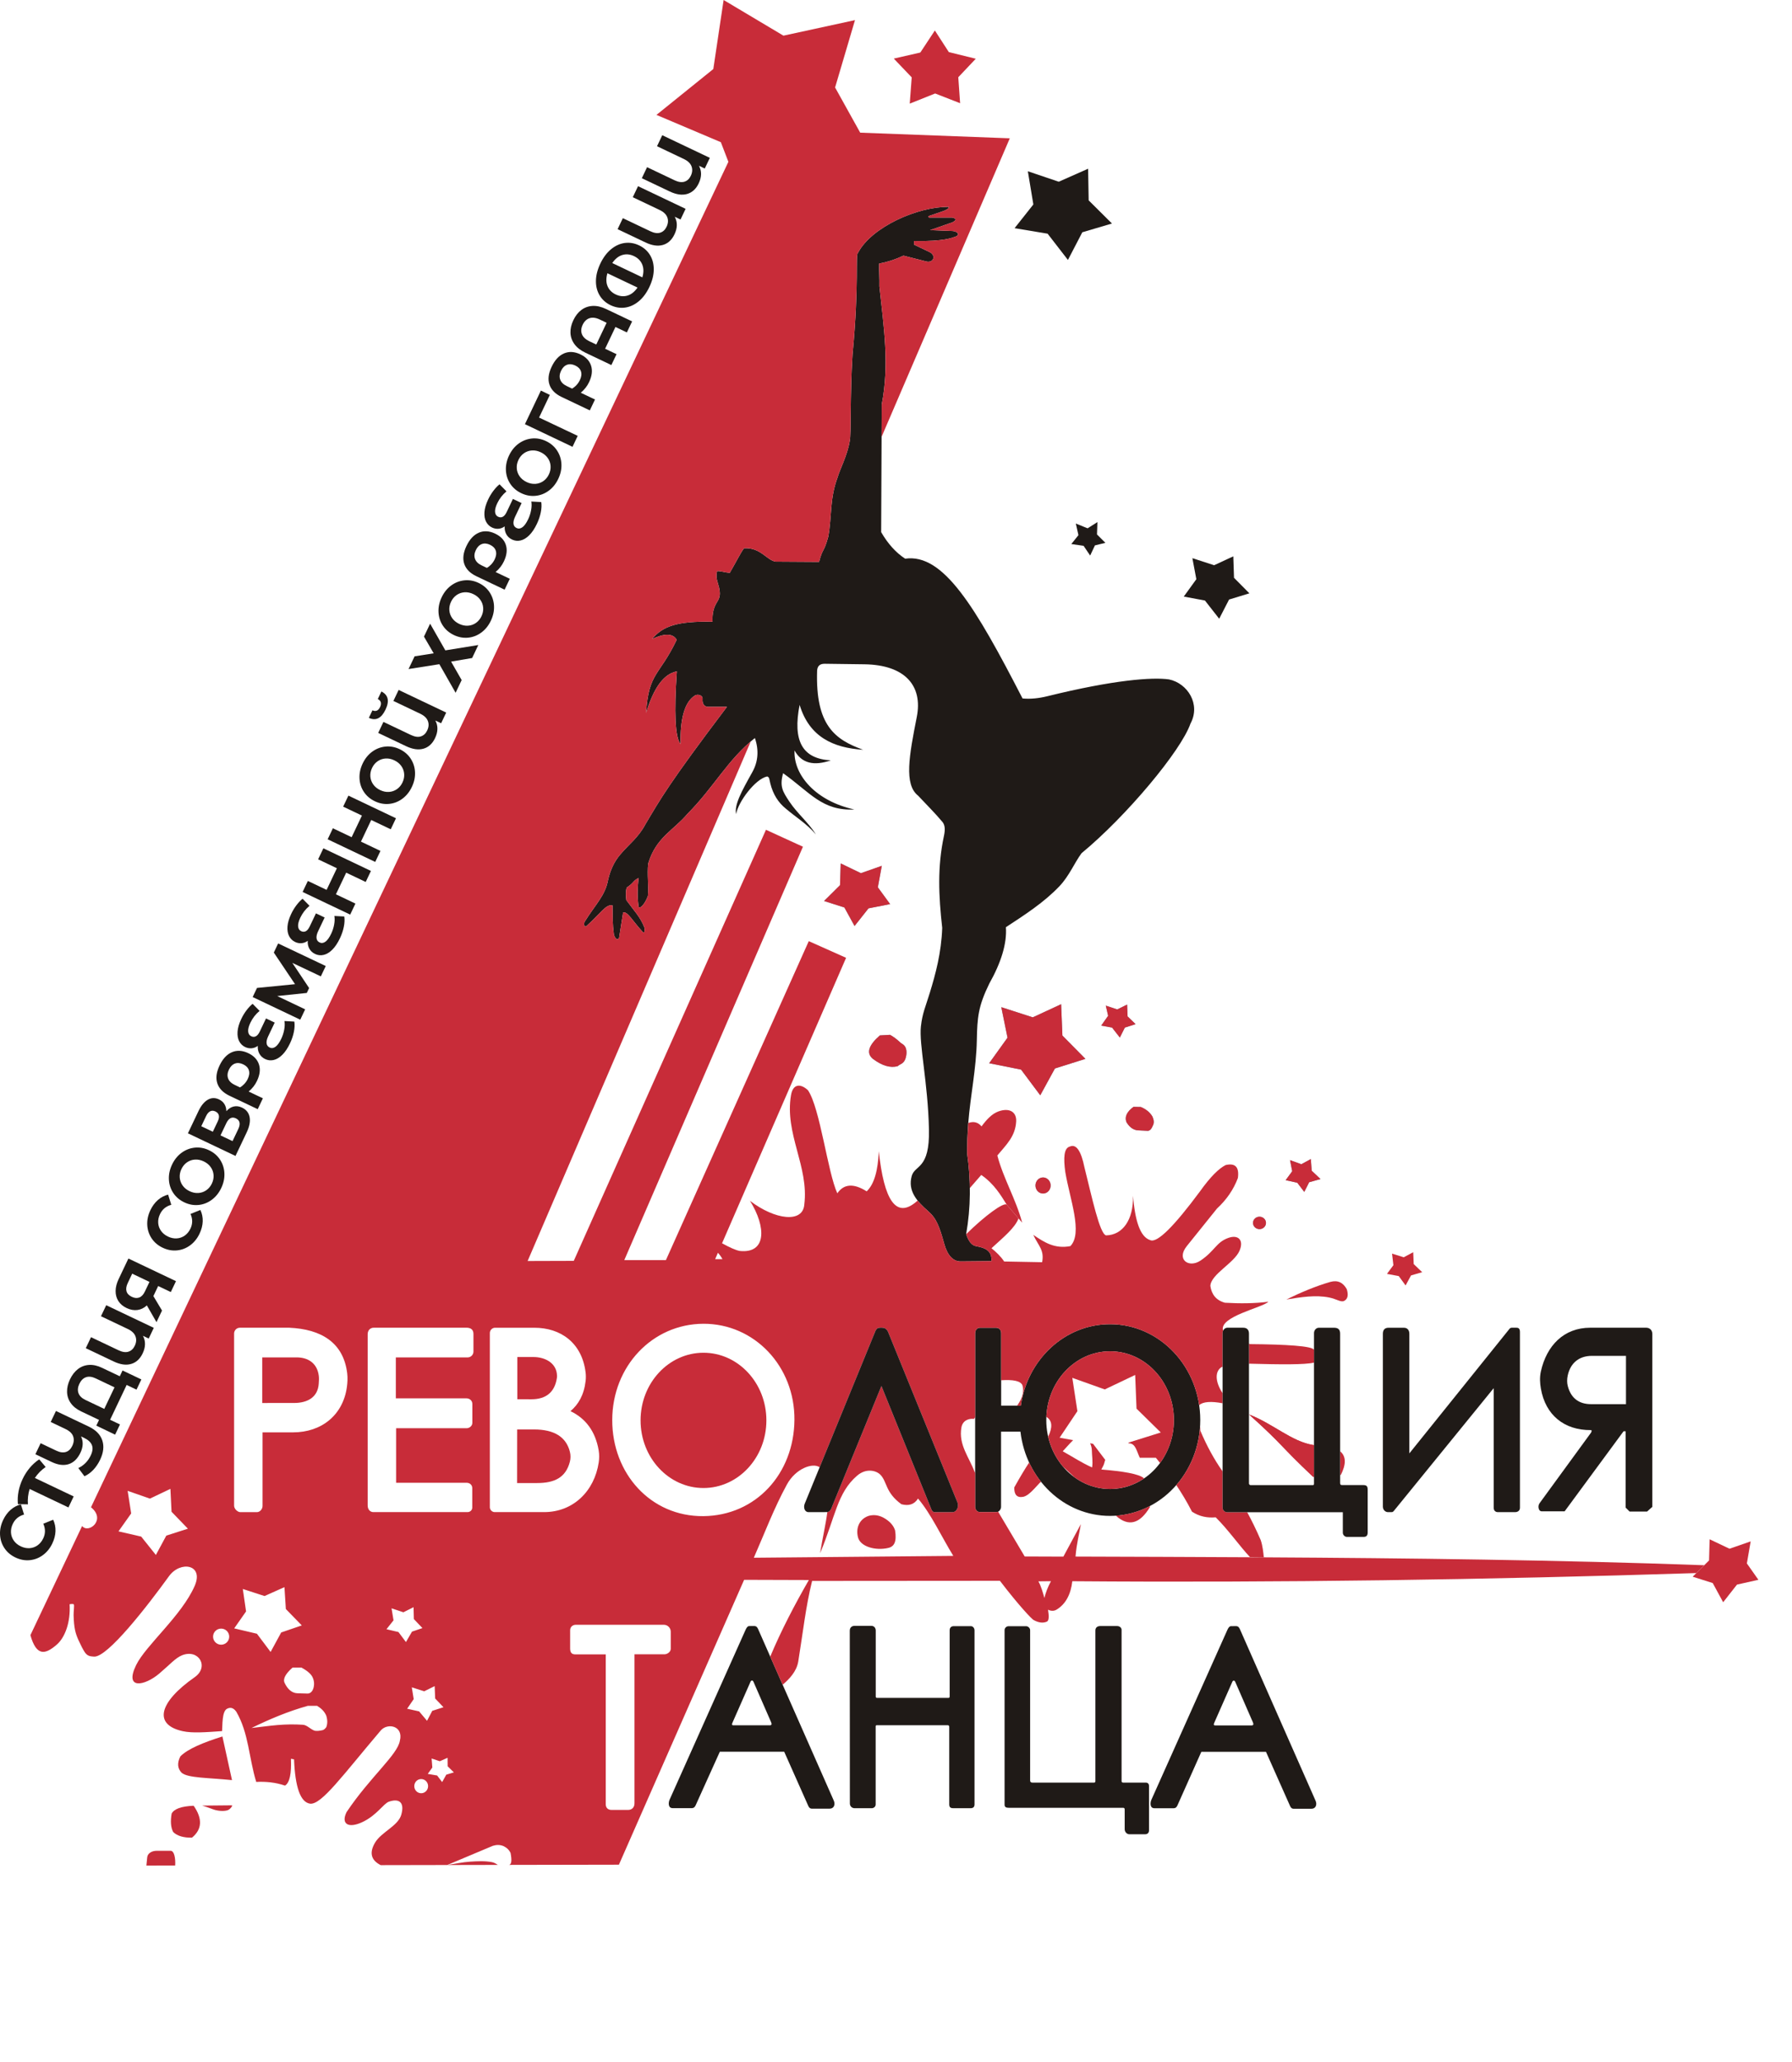 <svg width="5220" height="6004" viewBox="0 0 5220 6004" fill="none" xmlns="http://www.w3.org/2000/svg">
<rect x="0" y="0" width="5220" height="6004" fill="#333333" stroke="none"/>
<g clip-path="url(#clip0_1109_25)">
<rect width="5220" height="6004" fill="white"/>
<path fill-rule="evenodd" clip-rule="evenodd" d="M4632.28 3865.32H4795.12C4804.37 3865.32 4813.1 3871.13 4813.1 3883.56V4386.82L4797.79 4400.58H4746.99L4735.35 4388.95V4166.84H4729.31L4557.71 4399.86H4491.12C4485.97 4399.86 4482.64 4395.87 4481.66 4389.43C4481.34 4387.34 4481.5 4383.77 4482.09 4381.74C4483.07 4378.39 4484.54 4376.42 4485.93 4374.52L4634.23 4171.3C4636.03 4168.94 4637.63 4163.36 4634.23 4163.38C4556.31 4163.93 4501.84 4119.49 4488.52 4042.63C4485.81 4027.01 4484.61 4010.04 4488.52 3992.47C4505.24 3917.31 4555.41 3865.32 4632.28 3865.32ZM4637.32 3947.25H4736.39V4087.84H4634.44C4599.18 4087.84 4575.94 4070.21 4566.82 4035.02C4564.5 4026.04 4564.21 4015.5 4566.82 4003.78C4574.53 3969.29 4598.27 3947.25 4637.32 3947.25Z" fill="#1F1A17"/>
<path fill-rule="evenodd" clip-rule="evenodd" d="M4044.62 3865.43H4089.63C4099.16 3865.43 4105.36 3871.94 4105.36 3883.11V4231.18L4396.96 3868.69C4397.97 3867.44 4400.2 3865.37 4403.33 3865.37H4417.82C4422.97 3865.37 4427.49 3867.49 4427.49 3877.8L4427.54 4389.39C4427.54 4397.87 4421.09 4402.18 4413.77 4402.18H4362.91C4356.56 4402.18 4351.05 4397.92 4351.05 4389.34V4041.26L4062.24 4396.12C4057.83 4401.55 4057.02 4402.19 4053.19 4402.19H4042.61C4036.68 4402.19 4028.22 4396.75 4028.22 4386.05V3883.15C4028.22 3872 4033.34 3865.43 4044.62 3865.43Z" fill="#1F1A17"/>
<path fill-rule="evenodd" clip-rule="evenodd" d="M2840.54 4387.14V3881.88C2840.54 3873.6 2844.63 3865.38 2855.14 3865.38H2900.53C2910.1 3865.38 2916.34 3870.83 2916.34 3881.39V4092.19H2973.58C2992.63 3957.97 3101.73 3855.08 3233.46 3855.08C3378.62 3855.08 3496.29 3980.01 3496.29 4134.12C3496.29 4288.23 3378.62 4413.16 3233.46 4413.16C3099.1 4413.16 2988.31 4306.12 2972.56 4167.99H2916.04V4387.12C2916.04 4394.24 2909.79 4402.08 2902.87 4402.08H2854.17C2846.26 4402.08 2840.54 4394.2 2840.54 4387.14ZM3233.64 3933.93C3336.3 3933.93 3419.52 4023.68 3419.52 4134.37C3419.52 4245.07 3336.3 4334.82 3233.64 4334.82C3130.99 4334.82 3047.77 4245.07 3047.77 4134.37C3047.77 4023.68 3130.99 3933.93 3233.64 3933.93Z" fill="#1F1A17"/>
<path fill-rule="evenodd" clip-rule="evenodd" d="M2049.18 3938.17C2150.39 3938.17 2232.44 4026.33 2232.44 4135.08C2232.44 4243.83 2150.39 4331.99 2049.18 4331.99C1947.97 4331.99 1865.93 4243.83 1865.93 4135.08C1865.93 4026.33 1947.97 3938.17 2049.18 3938.17Z" fill="#C82C39"/>
<path fill-rule="evenodd" clip-rule="evenodd" d="M1506.46 4161.47H1555.45C1615.01 4161.47 1649.27 4183.76 1660.03 4226.42C1662.53 4236.35 1662.38 4246.22 1660.03 4255.36C1647.92 4302.28 1614.46 4317.51 1564.5 4317.51H1506.28L1506.46 4161.47Z" fill="#C82C39"/>
<path fill-rule="evenodd" clip-rule="evenodd" d="M1506.95 4073.49V3950.66H1553.95C1584.73 3950.66 1617.34 3965.24 1622.01 3998.51C1622.73 4003.63 1622.84 4008.26 1622.01 4012.66C1615.81 4051.93 1591.64 4073.82 1547.62 4073.65L1506.95 4073.49Z" fill="#C82C39"/>
<path fill-rule="evenodd" clip-rule="evenodd" d="M763.891 3951.69H863.822C897.941 3951.69 923.996 3968.89 928.594 4005.19C929.589 4013.05 928.977 4020.65 928.443 4028.57C925.873 4066.52 897.563 4084.45 856.046 4084.46L763.866 4084.48V3951.69H763.891Z" fill="#C82C39"/>
<path fill-rule="evenodd" clip-rule="evenodd" d="M1929.12 393.661L2067.71 459.571L2052.92 490.656L2036.09 482.654C2044.38 498.246 2044.13 515.281 2035.34 533.759C2027.55 550.128 2016.3 560.434 2001.58 564.68C1986.86 568.926 1969.92 566.497 1950.79 557.397L1869.62 518.791L1884.87 486.719L1965.05 524.852C1976.14 530.124 1985.72 531.486 1993.81 528.941C2001.9 526.395 2008.08 520.633 2012.35 511.659C2016.93 502.024 2017.6 492.874 2014.36 484.208C2011.11 475.545 2003.62 468.42 1991.87 462.835L1913.87 425.738L1929.12 393.661Z" fill="#1F1A17"/>
<path fill-rule="evenodd" clip-rule="evenodd" d="M1858.55 542.066L1997.13 607.974L1982.35 639.06L1965.53 631.058C1973.81 646.649 1973.55 663.685 1964.77 682.162C1956.98 698.531 1945.73 708.838 1931.01 713.084C1916.29 717.329 1899.36 714.901 1880.22 705.8L1799.05 667.195L1814.3 635.122L1894.48 673.255C1905.57 678.528 1915.15 679.89 1923.24 677.344C1931.33 674.799 1937.51 669.037 1941.78 660.063C1946.36 650.427 1947.03 641.277 1943.79 632.614C1940.54 623.951 1933.05 616.824 1921.3 611.238L1843.3 574.141L1858.55 542.066Z" fill="#1F1A17"/>
<path fill-rule="evenodd" clip-rule="evenodd" d="M1748.71 767.439C1757.05 749.887 1767.44 735.968 1779.85 725.687C1792.26 715.408 1805.56 709.31 1819.74 707.393C1833.92 705.482 1847.88 707.789 1861.6 714.317C1875.33 720.844 1885.92 730.214 1893.39 742.419C1900.85 754.63 1904.52 768.794 1904.38 784.91C1904.24 801.031 1899.99 817.867 1891.65 835.42C1883.24 853.109 1872.84 867.06 1860.46 877.274C1848.07 887.489 1834.79 893.552 1820.61 895.466C1806.43 897.383 1792.48 895.076 1778.75 888.548C1765.02 882.02 1754.43 872.651 1746.96 860.44C1739.5 848.235 1735.82 834.103 1735.93 818.051C1736.04 802 1740.3 785.129 1748.71 767.439ZM1793.63 857.263C1805.24 862.787 1816.62 863.871 1827.77 860.515C1838.91 857.154 1848.68 849.378 1857.07 837.182L1769.36 795.472C1765.2 809.677 1765.3 822.143 1769.66 832.88C1774.02 843.611 1782.01 851.74 1793.63 857.263ZM1871.19 807.484C1875.35 793.28 1875.22 780.798 1870.79 770.032C1866.36 759.268 1858.34 751.122 1846.73 745.599C1835.11 740.075 1823.76 739.009 1812.69 742.397C1801.61 745.787 1791.87 753.578 1783.48 765.774L1860.03 802.177L1871.19 807.484Z" fill="#1F1A17"/>
<path fill-rule="evenodd" clip-rule="evenodd" d="M1670.13 932.182C1676.21 919.38 1684.03 909.416 1693.56 902.299C1703.09 895.182 1714 891.305 1726.28 890.671C1738.56 890.034 1751.62 893.015 1765.48 899.607L1841.31 935.667L1826.05 967.74L1792.79 951.922L1762.67 1015.28L1795.93 1031.1L1780.86 1062.78L1705.04 1026.71C1691.18 1020.12 1680.62 1011.87 1673.37 1001.94C1666.11 992.014 1662.23 981.109 1661.74 969.221C1661.24 957.331 1664.04 944.987 1670.13 932.182ZM1767.06 939.682L1747.26 930.268C1735.78 924.806 1725.75 923.516 1717.18 926.397C1708.6 929.283 1702 935.608 1697.35 945.374C1692.64 955.276 1691.89 964.426 1695.1 972.828C1698.31 981.233 1705.65 988.163 1717.13 993.625L1736.93 1003.04L1767.06 939.682Z" fill="#1F1A17"/>
<path fill-rule="evenodd" clip-rule="evenodd" d="M1606.95 1067.59C1616.17 1048.19 1628.13 1035.31 1642.81 1028.93C1657.49 1022.56 1673.41 1023.46 1690.57 1031.62C1706.8 1039.34 1717.2 1050.31 1721.76 1064.54C1726.32 1078.77 1724.4 1094.72 1715.99 1112.41C1713.23 1118.22 1709.95 1123.58 1706.16 1128.5C1702.37 1133.41 1697.58 1138.37 1691.79 1143.39L1733.17 1163.07L1718.11 1194.75L1636.15 1155.77C1617.53 1146.92 1605.68 1134.92 1600.58 1119.79C1595.47 1104.66 1597.59 1087.26 1606.95 1067.59ZM1689.2 1106.47C1693.66 1097.1 1694.72 1088.74 1692.38 1081.4C1690.05 1074.06 1684.53 1068.32 1675.82 1064.18C1666.97 1059.97 1658.9 1059.25 1651.6 1062C1644.3 1064.77 1638.51 1070.63 1634.25 1079.61C1629.79 1088.98 1629.03 1097.56 1631.96 1105.34C1634.9 1113.13 1641.24 1119.35 1651.01 1123.99L1666.45 1131.34C1671.11 1128.7 1675.43 1125.21 1679.43 1120.88C1683.44 1116.56 1686.69 1111.75 1689.2 1106.47Z" fill="#1F1A17"/>
<path fill-rule="evenodd" clip-rule="evenodd" d="M1601.65 1149.69L1570.3 1215.62L1682.84 1268.9L1667.69 1300.78L1529.1 1234.87L1575.61 1137.06L1601.65 1149.69Z" fill="#1F1A17"/>
<path fill-rule="evenodd" clip-rule="evenodd" d="M1626.23 1394.08C1619.39 1408.47 1610.12 1419.96 1598.42 1428.56C1586.73 1437.16 1573.88 1442.14 1559.89 1443.49C1545.89 1444.85 1532.1 1442.29 1518.5 1435.83C1504.91 1429.36 1494.22 1420.27 1486.44 1408.56C1478.66 1396.85 1474.41 1383.74 1473.7 1369.24C1472.99 1354.75 1476.05 1340.3 1482.89 1325.91C1489.73 1311.53 1498.99 1300.07 1510.65 1291.53C1522.31 1283 1535.16 1278.02 1549.19 1276.6C1563.22 1275.18 1577.03 1277.7 1590.62 1284.17C1604.22 1290.63 1614.89 1299.76 1622.64 1311.53C1630.39 1323.31 1634.64 1336.42 1635.38 1350.85C1636.12 1365.29 1633.07 1379.7 1626.23 1394.08ZM1598.91 1381.09C1602.8 1372.9 1604.44 1364.62 1603.81 1356.23C1603.19 1347.84 1600.41 1340.17 1595.46 1333.2C1590.52 1326.24 1583.76 1320.72 1575.18 1316.64C1566.6 1312.56 1558.05 1310.8 1549.53 1311.36C1541.01 1311.92 1533.3 1314.61 1526.4 1319.42C1519.5 1324.22 1514.11 1330.72 1510.22 1338.91C1506.32 1347.09 1504.69 1355.38 1505.31 1363.76C1505.94 1372.15 1508.72 1379.83 1513.66 1386.79C1518.6 1393.76 1525.36 1399.28 1533.94 1403.36C1542.52 1407.44 1551.07 1409.2 1559.59 1408.64C1568.11 1408.08 1575.82 1405.39 1582.72 1400.58C1589.62 1395.77 1595.02 1389.27 1598.91 1381.09Z" fill="#1F1A17"/>
<path fill-rule="evenodd" clip-rule="evenodd" d="M1576.62 1461.66C1577.97 1470.39 1577.53 1480.34 1575.3 1491.5C1573.07 1502.65 1569.28 1513.84 1563.95 1525.06C1557.29 1539.05 1549.9 1550.1 1541.75 1558.2C1533.61 1566.31 1525.21 1571.38 1516.56 1573.41C1507.9 1575.44 1499.55 1574.55 1491.5 1570.72C1484.11 1567.2 1478.55 1562.05 1474.82 1555.26C1471.09 1548.47 1469.53 1540.85 1470.15 1532.4C1464.67 1536.44 1458.72 1538.74 1452.29 1539.33C1445.86 1539.91 1439.55 1538.73 1433.35 1535.78C1425.82 1532.2 1420.06 1526.63 1416.05 1519.06C1412.04 1511.49 1410.42 1502.14 1411.18 1491.01C1411.94 1479.88 1415.56 1467.52 1422.02 1453.92C1426.29 1444.95 1431.35 1436.59 1437.22 1428.86C1443.08 1421.13 1449.03 1414.82 1455.08 1409.93L1475.39 1430.51C1463.94 1439.95 1454.99 1451.47 1448.52 1465.07C1443.63 1475.36 1441.49 1483.86 1442.11 1490.55C1442.73 1497.23 1445.68 1501.83 1450.96 1504.34C1455.85 1506.67 1460.41 1506.69 1464.65 1504.42C1468.88 1502.14 1472.69 1497.44 1476.09 1490.32L1494.07 1452.5L1519.41 1464.55L1500.48 1504.35C1496.66 1512.4 1495.09 1519.26 1495.79 1524.93C1496.5 1530.61 1499.48 1534.7 1504.76 1537.22C1510.3 1539.85 1515.96 1539.1 1521.73 1534.97C1527.5 1530.83 1533.15 1522.96 1538.67 1511.34C1542.56 1503.16 1545.36 1494.46 1547.08 1485.24C1548.79 1476.02 1549.02 1467.63 1547.76 1460.07L1576.62 1461.66Z" fill="#1F1A17"/>
<path fill-rule="evenodd" clip-rule="evenodd" d="M1358.75 1589.53C1367.98 1570.13 1379.93 1557.24 1394.61 1550.87C1409.29 1544.5 1425.22 1545.4 1442.37 1553.55C1458.61 1561.28 1469.01 1572.25 1473.56 1586.48C1478.13 1600.71 1476.21 1616.66 1467.8 1634.35C1465.03 1640.16 1461.76 1645.52 1457.96 1650.43C1454.17 1655.34 1449.38 1660.31 1443.6 1665.33L1484.98 1685L1469.91 1716.68L1387.95 1677.7C1369.34 1668.85 1357.48 1656.86 1352.38 1641.73C1347.27 1626.6 1349.4 1609.2 1358.75 1589.53ZM1441 1628.41C1445.46 1619.03 1446.52 1610.68 1444.19 1603.34C1441.85 1596 1436.33 1590.25 1427.62 1586.11C1418.77 1581.91 1410.7 1581.18 1403.4 1583.94C1396.11 1586.7 1390.32 1592.57 1386.05 1601.54C1381.6 1610.91 1380.84 1619.49 1383.77 1627.28C1386.7 1635.07 1393.05 1641.29 1402.81 1645.93L1418.26 1653.27C1422.91 1650.63 1427.24 1647.15 1431.24 1642.82C1435.24 1638.49 1438.49 1633.69 1441 1628.41Z" fill="#1F1A17"/>
<path fill-rule="evenodd" clip-rule="evenodd" d="M1429.87 1807.02C1423.03 1821.4 1413.76 1832.9 1402.06 1841.49C1390.37 1850.1 1377.52 1855.07 1363.53 1856.43C1349.53 1857.78 1335.73 1855.23 1322.14 1848.76C1308.55 1842.3 1297.86 1833.21 1290.08 1821.5C1282.29 1809.78 1278.05 1796.68 1277.34 1782.18C1276.63 1767.68 1279.69 1753.23 1286.53 1738.85C1293.37 1724.46 1302.63 1713 1314.29 1704.47C1325.95 1695.93 1338.8 1690.96 1352.83 1689.54C1366.86 1688.11 1380.67 1690.63 1394.26 1697.1C1407.86 1703.57 1418.53 1712.69 1426.28 1724.47C1434.03 1736.25 1438.28 1749.35 1439.02 1763.78C1439.76 1778.22 1436.71 1792.63 1429.87 1807.02ZM1402.55 1794.02C1406.44 1785.84 1408.07 1777.55 1407.45 1769.17C1406.83 1760.78 1404.04 1753.1 1399.1 1746.14C1394.16 1739.17 1387.4 1733.65 1378.82 1729.57C1370.24 1725.49 1361.69 1723.73 1353.17 1724.29C1344.65 1724.85 1336.94 1727.54 1330.04 1732.35C1323.14 1737.16 1317.75 1743.66 1313.86 1751.84C1309.96 1760.03 1308.33 1768.31 1308.95 1776.7C1309.57 1785.09 1312.36 1792.76 1317.3 1799.73C1322.24 1806.69 1329 1812.21 1337.58 1816.29C1346.16 1820.37 1354.71 1822.13 1363.23 1821.57C1371.75 1821.01 1379.46 1818.32 1386.36 1813.51C1393.26 1808.7 1398.66 1802.21 1402.55 1794.02Z" fill="#1F1A17"/>
<path fill-rule="evenodd" clip-rule="evenodd" d="M1207.7 1910.75L1263.32 1902L1235 1853.33L1252.89 1815.72L1297.28 1893.39L1393.26 1877.86L1375.28 1915.68L1314 1926.11L1344.78 1979.83L1327.17 2016.85L1279.83 1933.65L1190.09 1947.78L1207.7 1910.75Z" fill="#1F1A17"/>
<path fill-rule="evenodd" clip-rule="evenodd" d="M1122.99 2065.92C1110.94 2091.26 1094.75 2099.26 1074.44 2089.92L1084.89 2067.95C1094.65 2072.26 1102.07 2069.08 1107.15 2058.39C1109.66 2053.11 1110.36 2048.5 1109.23 2044.57C1108.11 2040.63 1105.2 2037.47 1100.51 2035.08L1110.97 2013.1C1120.8 2017.94 1126.79 2024.75 1128.92 2033.54C1131.06 2042.32 1129.08 2053.12 1122.99 2065.92Z" fill="#1F1A17"/>
<path fill-rule="evenodd" clip-rule="evenodd" d="M1161.18 2008.58L1299.77 2074.49L1284.98 2105.57L1268.16 2097.57C1276.44 2113.16 1276.18 2130.2 1267.4 2148.68C1259.61 2165.04 1248.36 2175.35 1233.64 2179.6C1218.92 2183.84 1201.99 2181.42 1182.85 2172.31L1101.68 2133.71L1116.93 2101.64L1197.11 2139.77C1208.2 2145.04 1217.79 2146.4 1225.87 2143.86C1233.96 2141.31 1240.14 2135.55 1244.41 2126.57C1248.99 2116.94 1249.66 2107.79 1246.42 2099.13C1243.17 2090.46 1235.68 2083.34 1223.93 2077.75L1145.93 2040.65L1161.18 2008.58Z" fill="#1F1A17"/>
<path fill-rule="evenodd" clip-rule="evenodd" d="M1199.75 2290.94C1192.91 2305.33 1183.64 2316.82 1171.94 2325.42C1160.25 2334.02 1147.4 2339 1133.4 2340.35C1119.41 2341.71 1105.61 2339.15 1092.02 2332.69C1078.43 2326.22 1067.74 2317.13 1059.96 2305.42C1052.17 2293.71 1047.93 2280.6 1047.22 2266.1C1046.51 2251.6 1049.57 2237.16 1056.41 2222.77C1063.25 2208.39 1072.51 2196.93 1084.17 2188.39C1095.83 2179.86 1108.68 2174.88 1122.71 2173.46C1136.74 2172.04 1150.54 2174.56 1164.14 2181.03C1177.73 2187.49 1188.41 2196.61 1196.16 2208.39C1203.91 2220.17 1208.16 2233.28 1208.9 2247.71C1209.64 2262.14 1206.59 2276.55 1199.75 2290.94ZM1172.43 2277.95C1176.32 2269.77 1177.95 2261.48 1177.33 2253.09C1176.71 2244.7 1173.92 2237.02 1168.98 2230.06C1164.04 2223.1 1157.28 2217.58 1148.7 2213.5C1140.12 2209.42 1131.57 2207.66 1123.05 2208.22C1114.53 2208.78 1106.82 2211.46 1099.92 2216.27C1093.02 2221.08 1087.63 2227.58 1083.74 2235.77C1079.84 2243.95 1078.21 2252.23 1078.83 2260.62C1079.45 2269.01 1082.24 2276.69 1087.18 2283.65C1092.12 2290.61 1098.88 2296.14 1107.46 2300.22C1116.04 2304.3 1124.59 2306.06 1133.11 2305.49C1141.63 2304.94 1149.34 2302.25 1156.24 2297.44C1163.14 2292.63 1168.54 2286.13 1172.43 2277.95Z" fill="#1F1A17"/>
<path fill-rule="evenodd" clip-rule="evenodd" d="M1014.86 2316.27L1153.45 2382.18L1138.2 2414.26L1081.37 2387.23L1051.44 2450.19L1108.25 2477.22L1093 2509.29L954.419 2443.38L969.671 2411.31L1024.31 2437.3L1054.25 2374.34L999.612 2348.35L1014.86 2316.27Z" fill="#1F1A17"/>
<path fill-rule="evenodd" clip-rule="evenodd" d="M941.938 2469.63L1080.52 2535.53L1065.27 2567.61L1008.45 2540.58L978.512 2603.55L1035.33 2630.57L1020.08 2662.64L881.495 2596.73L896.747 2564.66L951.391 2590.65L981.331 2527.69L926.688 2501.7L941.938 2469.63Z" fill="#1F1A17"/>
<path fill-rule="evenodd" clip-rule="evenodd" d="M1002.88 2668.19C1004.23 2676.92 1003.79 2686.87 1001.56 2698.03C999.325 2709.18 995.539 2720.37 990.205 2731.59C983.551 2745.58 976.153 2756.63 968.013 2764.73C959.869 2772.84 951.473 2777.91 942.817 2779.94C934.162 2781.98 925.81 2781.08 917.759 2777.25C910.366 2773.74 904.808 2768.58 901.08 2761.79C897.346 2755 895.793 2747.38 896.409 2738.94C890.933 2742.97 884.98 2745.28 878.554 2745.86C872.124 2746.44 865.807 2745.26 859.606 2742.31C852.084 2738.73 846.317 2733.16 842.312 2725.59C838.303 2718.02 836.682 2708.67 837.443 2697.54C838.204 2686.41 841.818 2674.05 848.281 2660.46C852.551 2651.48 857.615 2643.12 863.473 2635.39C869.337 2627.66 875.293 2621.35 881.341 2616.46L901.654 2637.04C890.202 2646.49 881.246 2658 874.781 2671.6C869.886 2681.9 867.749 2690.39 868.373 2697.08C868.994 2703.77 871.945 2708.37 877.224 2710.88C882.109 2713.2 886.668 2713.22 890.903 2710.95C895.141 2708.68 898.954 2703.98 902.345 2696.85L920.327 2659.03L945.668 2671.08L926.745 2710.88C922.914 2718.93 921.351 2725.79 922.052 2731.47C922.753 2737.14 925.743 2741.24 931.023 2743.75C936.563 2746.38 942.223 2745.63 947.99 2741.5C953.759 2737.37 959.407 2729.49 964.93 2717.87C968.82 2709.69 971.624 2700.99 973.337 2691.77C975.052 2682.55 975.278 2674.16 974.018 2666.6L1002.88 2668.19Z" fill="#1F1A17"/>
<path fill-rule="evenodd" clip-rule="evenodd" d="M934.583 2842.44L851.537 2803.18L900.444 2876.45L893.665 2890.71L807.55 2899.76L888.92 2938.46L874.61 2968.55L736.026 2902.65L748.641 2876.12L859.43 2865.2L797.6 2773.16L810.215 2746.63L948.895 2812.34L934.583 2842.44Z" fill="#1F1A17"/>
<path fill-rule="evenodd" clip-rule="evenodd" d="M857.406 2974.1C858.756 2982.84 858.319 2992.78 856.086 3003.94C853.854 3015.1 850.071 3026.29 844.737 3037.51C838.082 3051.5 830.685 3062.54 822.542 3070.65C814.401 3078.75 806.002 3083.82 797.347 3085.86C788.694 3087.89 780.339 3086.99 772.291 3083.16C764.898 3079.65 759.338 3074.49 755.609 3067.7C751.878 3060.91 750.322 3053.3 750.938 3044.85C745.462 3048.88 739.511 3051.19 733.083 3051.77C726.655 3052.36 720.337 3051.18 714.135 3048.22C706.613 3044.65 700.846 3039.07 696.842 3031.5C692.835 3023.93 691.214 3014.58 691.972 3003.45C692.733 2992.32 696.347 2979.96 702.812 2966.37C707.08 2957.39 712.146 2949.04 718.005 2941.31C723.866 2933.57 729.822 2927.26 735.872 2922.37L756.183 2942.96C744.734 2952.4 735.775 2963.92 729.313 2977.51C724.416 2987.81 722.278 2996.3 722.902 3002.99C723.523 3009.68 726.474 3014.28 731.754 3016.79C736.638 3019.11 741.199 3019.14 745.435 3016.86C749.673 3014.59 753.486 3009.89 756.874 3002.76L774.858 2964.95L800.2 2977L781.274 3016.79C777.446 3024.84 775.882 3031.71 776.583 3037.38C777.284 3043.05 780.272 3047.15 785.552 3049.66C791.095 3052.3 796.752 3051.55 802.519 3047.41C808.289 3043.28 813.936 3035.4 819.459 3023.79C823.352 3015.6 826.154 3006.9 827.869 2997.68C829.581 2988.46 829.808 2980.07 828.547 2972.51L857.406 2974.1Z" fill="#1F1A17"/>
<path fill-rule="evenodd" clip-rule="evenodd" d="M639.54 3101.98C648.767 3082.57 660.719 3069.68 675.402 3063.32C690.082 3056.94 706.003 3057.84 723.16 3066C739.394 3073.72 749.794 3084.69 754.356 3098.92C758.919 3113.15 756.995 3129.11 748.584 3146.79C745.822 3152.6 742.543 3157.96 738.753 3162.87C734.96 3167.79 730.172 3172.75 724.385 3177.77L765.765 3197.45L750.702 3229.13L668.738 3190.15C650.127 3181.3 638.27 3169.31 633.167 3154.17C628.064 3139.04 630.189 3121.64 639.54 3101.98ZM721.795 3140.85C726.25 3131.48 727.311 3123.12 724.977 3115.78C722.643 3108.44 717.12 3102.7 708.41 3098.56C699.563 3094.35 691.494 3093.63 684.194 3096.39C676.893 3099.14 671.109 3105.01 666.841 3113.99C662.384 3123.36 661.624 3131.94 664.554 3139.73C667.487 3147.51 673.838 3153.73 683.602 3158.37L699.046 3165.72C703.699 3163.08 708.027 3159.59 712.029 3155.27C716.031 3150.93 719.285 3146.13 721.795 3140.85Z" fill="#1F1A17"/>
<path fill-rule="evenodd" clip-rule="evenodd" d="M659.367 3234.87C665.892 3227.61 673.061 3223.09 680.868 3221.3C688.678 3219.51 696.742 3220.59 705.057 3224.55C717.331 3230.39 724.689 3239.59 727.125 3252.16C729.563 3264.73 726.672 3279.66 718.45 3296.95L685.969 3365.26L547.383 3299.35L578.074 3234.8C585.732 3218.7 594.798 3207.64 605.268 3201.61C615.74 3195.59 626.717 3195.3 638.198 3200.76C645.064 3204.03 650.286 3208.61 653.868 3214.53C657.45 3220.44 659.282 3227.22 659.367 3234.87ZM694.127 3286.84C701.283 3271.79 698.922 3261.44 687.043 3255.79C675.559 3250.33 666.24 3255.13 659.083 3270.17L642.325 3305.42L677.368 3322.08L694.127 3286.84ZM619.953 3294.78L634.169 3264.88C637.497 3257.88 638.589 3251.93 637.445 3247.02C636.302 3242.1 632.958 3238.33 627.418 3235.69C622.004 3233.12 616.985 3232.96 612.357 3235.2C607.726 3237.45 603.779 3242.01 600.512 3248.87L586.297 3278.77L619.953 3294.78Z" fill="#1F1A17"/>
<path fill-rule="evenodd" clip-rule="evenodd" d="M644.512 3458.56C637.671 3472.95 628.402 3484.44 616.707 3493.04C605.012 3501.64 592.166 3506.62 578.171 3507.97C564.174 3509.32 550.378 3506.77 536.784 3500.31C523.189 3493.84 512.503 3484.75 504.721 3473.04C496.938 3461.33 492.692 3448.22 491.981 3433.72C491.27 3419.22 494.335 3404.78 501.176 3390.39C508.017 3376 517.271 3364.54 528.934 3356.01C540.597 3347.48 553.443 3342.5 567.47 3341.08C581.499 3339.66 595.31 3342.18 608.904 3348.65C622.499 3355.11 633.17 3364.23 640.92 3376.01C648.671 3387.79 652.919 3400.89 653.662 3415.33C654.403 3429.76 651.353 3444.17 644.512 3458.56ZM617.194 3445.57C621.084 3437.38 622.717 3429.1 622.094 3420.71C621.47 3412.32 618.688 3404.64 613.746 3397.68C608.802 3390.72 602.044 3385.19 593.463 3381.12C584.882 3377.03 576.334 3375.28 567.815 3375.84C559.294 3376.4 551.584 3379.08 544.683 3383.89C537.783 3388.7 532.389 3395.2 528.499 3403.38C524.606 3411.57 522.971 3419.85 523.595 3428.24C524.218 3436.63 527 3444.31 531.944 3451.27C536.886 3458.23 543.644 3463.76 552.225 3467.84C560.806 3471.92 569.354 3473.67 577.875 3473.11C586.394 3472.55 594.104 3469.87 601.005 3465.06C607.905 3460.25 613.302 3453.75 617.194 3445.57Z" fill="#1F1A17"/>
<path fill-rule="evenodd" clip-rule="evenodd" d="M581.285 3591.52C574.569 3605.64 565.426 3616.95 553.863 3625.45C542.294 3633.95 529.515 3638.88 515.518 3640.23C501.524 3641.59 487.663 3639 473.935 3632.47C460.209 3625.94 449.456 3616.83 441.673 3605.11C433.89 3593.4 429.647 3580.37 428.938 3566.04C428.23 3551.71 431.265 3537.41 438.044 3523.15C443.756 3511.14 451.031 3501.29 459.866 3493.6C468.705 3485.9 478.65 3480.64 489.709 3477.81L498.924 3507.44C483.642 3511.66 472.709 3520.7 466.12 3534.56C462.038 3543.14 460.278 3551.69 460.838 3560.21C461.399 3568.73 464.151 3576.47 469.095 3583.44C474.034 3590.4 480.795 3595.92 489.376 3600C497.954 3604.09 506.505 3605.84 515.026 3605.28C523.545 3604.72 531.285 3601.97 538.248 3597.03C545.213 3592.09 550.733 3585.32 554.812 3576.74C561.405 3562.89 561.449 3548.67 554.949 3534.08L583.749 3522.53C588.66 3532.96 590.908 3544.06 590.485 3555.84C590.065 3567.62 586.997 3579.51 581.285 3591.52Z" fill="#1F1A17"/>
<path fill-rule="evenodd" clip-rule="evenodd" d="M374.034 3663.89L512.62 3729.79L497.556 3761.47L460.733 3743.96L446.798 3773.26L471.948 3815.32L455.846 3849.18L427.82 3800.41C419.535 3807.96 410.342 3812.41 400.236 3813.75C390.129 3815.1 379.664 3813.19 368.841 3808.05C358.15 3802.96 350.104 3796.14 344.707 3787.59C339.308 3779.03 336.663 3769.27 336.773 3758.32C336.885 3747.37 339.828 3735.82 345.602 3723.68L374.034 3663.89ZM372.112 3735.31C367.782 3744.42 366.581 3752.39 368.513 3759.22C370.444 3766.04 375.57 3771.43 383.885 3775.39C391.936 3779.21 399.236 3779.86 405.791 3777.31C412.343 3774.76 417.752 3768.99 422.02 3760.02L435.391 3731.91L385.105 3707.99L372.112 3735.31Z" fill="#1F1A17"/>
<path fill-rule="evenodd" clip-rule="evenodd" d="M309.396 3799.81L447.982 3865.72L433.199 3896.81L416.373 3888.8C424.656 3904.4 424.402 3921.43 415.615 3939.91C407.832 3956.28 396.582 3966.59 381.857 3970.83C367.134 3975.08 350.204 3972.65 331.066 3963.55L249.893 3924.94L265.145 3892.87L345.327 3931C356.415 3936.27 366 3937.64 374.089 3935.09C382.177 3932.55 388.359 3926.79 392.627 3917.81C397.208 3908.17 397.877 3899.02 394.633 3890.36C391.392 3881.7 383.892 3874.57 372.147 3868.99L294.143 3831.89L309.396 3799.81Z" fill="#1F1A17"/>
<path fill-rule="evenodd" clip-rule="evenodd" d="M356.927 3989.82L411.767 4015.9L397.646 4045.6L368.938 4031.94L320.735 4133.31L349.44 4146.97L335.316 4176.67L280.571 4150.38L288.481 4133.75L236.611 4109.09C223.28 4102.75 213.151 4094.69 206.226 4084.92C199.298 4075.16 195.671 4064.33 195.336 4052.43C195.005 4040.54 197.851 4028.26 203.874 4015.59C209.902 4002.92 217.633 3992.96 227.066 3985.71C236.499 3978.46 247.19 3974.45 259.137 3973.65C271.085 3972.86 283.723 3975.64 297.056 3981.98L348.923 4006.65L356.927 3989.82ZM333.579 4038.92L278.938 4012.93C268.115 4007.79 258.627 4006.63 250.481 4009.47C242.331 4012.31 235.905 4018.68 231.197 4028.58C226.551 4038.35 225.667 4047.36 228.545 4055.6C231.418 4063.85 238.269 4070.55 249.092 4075.69L303.733 4101.68L333.579 4038.92Z" fill="#1F1A17"/>
<path fill-rule="evenodd" clip-rule="evenodd" d="M162.984 4107.71L258.212 4153C279.065 4162.91 292.306 4176.33 297.936 4193.25C303.566 4210.17 301.516 4228.86 291.787 4249.32C286.201 4261.07 279.47 4271.06 271.59 4279.28C263.713 4287.52 255.172 4293.65 245.967 4297.69L228.14 4273.92C244.27 4266.21 256.315 4253.98 264.287 4237.21C269.81 4225.6 270.969 4215.59 267.765 4207.18C264.558 4198.78 256.818 4191.66 244.543 4185.82L236.032 4181.78C242.987 4196.41 242.448 4212.18 234.414 4229.07C226.067 4246.63 214.667 4257.76 200.215 4262.45C185.761 4267.15 169.164 4265.05 150.424 4256.13L103.104 4233.63L118.356 4201.56L163.695 4223.12C174.518 4228.26 183.924 4229.58 191.916 4227.07C199.907 4224.56 206.131 4218.62 210.588 4209.25C215.296 4199.35 216.124 4190.11 213.079 4181.54C210.034 4172.97 202.636 4165.89 190.891 4160.31L147.732 4139.78L162.984 4107.71Z" fill="#1F1A17"/>
<path fill-rule="evenodd" clip-rule="evenodd" d="M133.007 4270.8C120.494 4279.42 110.014 4290.06 101.57 4302.71L214.615 4356.47L199.366 4388.54L86.318 4334.78C81.834 4349.32 80.168 4364.23 81.317 4379.5L52.186 4379C51.031 4366.8 51.635 4354.46 54.003 4341.99C56.372 4329.52 60.349 4317.41 65.937 4305.67C71.585 4293.79 78.515 4282.96 86.72 4273.19C94.928 4263.42 104.098 4255.2 114.23 4248.52L133.007 4270.8Z" fill="#1F1A17"/>
<path fill-rule="evenodd" clip-rule="evenodd" d="M152.447 4493.33C145.731 4507.46 136.589 4518.77 125.025 4527.26C113.457 4535.76 100.678 4540.69 86.68 4542.05C72.686 4543.4 58.826 4540.81 45.097 4534.29C31.371 4527.76 20.618 4518.64 12.835 4506.93C5.052 4495.21 0.809 4482.19 0.101 4467.85C-0.608 4453.52 2.427 4439.22 9.206 4424.97C14.918 4412.95 22.194 4403.1 31.028 4395.41C39.867 4387.72 49.812 4382.45 60.871 4379.62L70.086 4409.25C54.804 4413.48 43.871 4422.52 37.282 4436.38C33.2 4444.96 31.44 4453.51 32 4462.03C32.562 4470.55 35.313 4478.29 40.257 4485.25C45.196 4492.22 51.958 4497.74 60.538 4501.82C69.116 4505.9 77.667 4507.66 86.188 4507.1C94.707 4506.53 102.447 4503.78 109.41 4498.84C116.375 4493.9 121.896 4487.14 125.975 4478.56C132.567 4464.7 132.611 4450.48 126.111 4435.9L154.911 4424.34C159.823 4434.77 162.07 4445.88 161.647 4457.65C161.227 4469.43 158.16 4481.32 152.447 4493.33Z" fill="#1F1A17"/>
<path fill-rule="evenodd" clip-rule="evenodd" d="M2759.92 608.633C2762.08 607.203 2763.79 605.54 2763.92 602.197C2672.55 601.22 2538.99 660.963 2499.41 735.76C2490.78 741.651 2503.52 821.542 2483.38 1032.15C2475.97 1147.58 2479.74 1265.26 2475.29 1283.69C2468.92 1324.47 2445.7 1368.37 2440.14 1388.93C2416.19 1453.34 2423.89 1500.49 2412.68 1562.43C2399.8 1609.58 2396.37 1595.25 2385.96 1635.81L2259.15 1634.99C2233.79 1631.02 2215.39 1593.67 2168.51 1596.14C2166.59 1591.83 2140.01 1643.83 2125.76 1667.67C2112.26 1666.88 2103.19 1662.81 2088.97 1662.53C2083.22 1682.06 2091.9 1697.55 2094.52 1710.01C2098.36 1728.23 2098.01 1738.22 2089.18 1751.94C2078.96 1767.82 2074.14 1786.74 2075.61 1809.9C1970.87 1808.05 1930.71 1823.13 1899.27 1860.46C1934.85 1843.75 1959.75 1843.06 1971.21 1862.52C1920.38 1968.85 1889.52 1956.79 1882.01 2075.87C1903.8 2003.13 1933.38 1961.56 1971.62 1954.6C1963.49 2073.01 1966.33 2146.56 1982.31 2166.3C1981.12 2092.63 1994.01 2043.73 2024.23 2024.89C2032.28 2019.88 2047.32 2023.83 2046.43 2034.55C2045.12 2050.39 2052.75 2056.89 2061.23 2057.78H2117.54C1946.09 2284.34 1924.26 2325.56 1879.96 2399.79C1859.27 2438.98 1831.18 2458.44 1806.79 2487.76C1789.24 2508.11 1778.03 2532.91 1771.44 2560.93C1763.1 2607.29 1735.52 2631.44 1703 2683.54C1700.01 2688.33 1701.35 2700.96 1708.14 2696.18C1749.63 2659.23 1764.84 2631.71 1784.18 2635.75C1785.35 2676.38 1783.63 2684.94 1788.29 2721.25C1793.29 2736.05 1799.59 2736.92 1803.36 2730.55L1815.01 2656.71C1827.23 2651.64 1843.61 2682.29 1871.33 2712.21C1875.91 2717.62 1878.39 2715.44 1877.49 2701.11C1865.34 2669.38 1846.15 2650.42 1824.47 2620.54C1822.7 2606.16 1822.54 2593.4 1825.7 2583.95C1849.45 2567.7 1842.44 2564.82 1860.02 2556.21C1857.02 2586.99 1856.1 2609.3 1860.02 2638.21C1861.59 2649.83 1878.42 2633.32 1887.36 2608.21C1890.1 2576.21 1884.62 2547.71 1888.18 2514.07C1910.92 2437.61 1962.03 2417.47 2002.04 2369.79C2080 2291.54 2119.74 2211.25 2198.94 2148.62C2211.35 2184.62 2208.1 2218 2191.54 2247.7C2158.86 2306.28 2138.79 2342.7 2144.26 2370.2C2149.88 2335.15 2199.49 2267.95 2234.7 2260.44C2241.51 2263.22 2240.32 2266.12 2243.74 2280.17C2251.66 2312.65 2267.61 2336.87 2288.55 2353.75C2318 2378.97 2348.08 2396.37 2376.92 2429.39C2353.01 2392.26 2322.61 2368.45 2299.64 2334.02C2279.67 2304.07 2270.56 2289.52 2281.15 2250.98C2359.79 2306.94 2394.95 2361.26 2488.73 2356.63C2376.72 2332.31 2310.94 2256.54 2314.44 2184.8C2335.4 2222.91 2371.72 2230.28 2420.08 2213.58C2336.75 2208.95 2308.71 2156.95 2329.24 2052.02C2357.38 2145.26 2426.87 2177.23 2514.21 2182.75C2432.3 2153.25 2375.03 2111.77 2380.21 1952.54C2381.06 1938.73 2388.4 1932.22 2402.41 1932.4L2517.51 1933.91C2637.73 1935.48 2688.25 1997.65 2670.62 2086.86C2648.32 2199.62 2632.8 2283.69 2674.32 2316.35C2698.26 2341.92 2722.96 2366.22 2745.23 2392.81C2753.35 2402.68 2753.38 2416.27 2749.55 2434.12C2730.36 2523.59 2734.09 2607.5 2744.62 2701.33C2742.04 2773.85 2725.4 2835.07 2708.45 2890.42C2695.67 2932.13 2686.9 2949.24 2682.55 2988.26C2676.75 3040.27 2703.11 3152.14 2705.98 3288.35C2708.49 3405.31 2665.13 3390.42 2655.83 3423.59C2643.76 3466.67 2670.67 3497.24 2703.11 3525.54C2728.41 3547.62 2736.01 3569.83 2750.79 3622.14C2759.87 3654.3 2776 3672.5 2798.47 3672.3L2888.08 3671.48C2889.46 3645.04 2875.94 3633.64 2843.28 3627.9C2830.6 3625.68 2821.66 3614.24 2814.35 3593.03C2828.11 3514.55 2828.38 3436.24 2817.28 3358.74C2816.94 3330.85 2818.07 3301.2 2820.52 3269.31C2826.66 3189.6 2843.89 3111.82 2845.45 3028.23C2846.69 2961.62 2849.58 2929.45 2881.62 2863.79C2916.71 2801.41 2933.4 2746.4 2930.13 2699.36C2985.87 2662.82 3041.77 2626.75 3086.17 2579.95C3114.77 2549.81 3129.94 2511.69 3150.45 2483.96C3281.36 2376.04 3440.47 2185.46 3467.79 2106.6C3498.33 2050.06 3459.29 1989.27 3405.42 1977.95C3356.93 1970.93 3243.94 1979.25 3050.98 2026.85C3026.71 2032.83 3002.75 2035.57 2978.64 2033.42C2840.6 1765.63 2747.82 1610.59 2636.64 1626.46C2608.82 1608.35 2585.82 1582.09 2566.77 1549.18C2567.32 1425.31 2567.86 1301.44 2568.41 1177.57C2591.35 1060.27 2574.32 952.151 2561.63 833.494C2562.18 811.295 2560.47 789.509 2561.01 767.31C2585.54 762.816 2608.28 755.361 2631.71 744.288L2697.56 761.033C2720.1 766.761 2726.99 743.103 2708.24 734.116L2662.54 712.226V701.539C2751.26 703.799 2777.48 690.577 2778.87 690.44C2801.38 684.434 2787.57 673.079 2774.86 672.559L2709.4 669.887L2774.35 647.278C2786.5 641.001 2786.58 636.293 2773.53 633.3H2707.55C2704.13 633.3 2701.95 630.14 2707.91 628.112L2744.29 615.75C2749.73 613.898 2754.97 611.904 2759.92 608.633Z" fill="#1F1A17"/>
<path fill-rule="evenodd" clip-rule="evenodd" d="M2994.07 498.623L3084.09 529.043L3169.59 491.226L3171.23 583.307L3239.06 650.723L3152.73 676.208L3110.81 756.78L3051.62 680.32L2955.43 664.289L3010.1 595.226L2994.07 498.623Z" fill="#1F1A17"/>
<path fill-rule="evenodd" clip-rule="evenodd" d="M3638.59 4117.96C3741.49 4210.6 3724.78 4204.97 3825.21 4299.66L3827.65 4299.49V4207.3L3825.21 4206.76C3762.54 4196.98 3708.53 4144.87 3638.59 4117.96ZM3903.73 4294.05L3905.78 4293.91C3920.47 4264.69 3922.47 4240.64 3903.73 4225.02V4294.05Z" fill="#C82C39"/>
<path fill-rule="evenodd" clip-rule="evenodd" d="M3551.45 1801.32L3580.22 1745.41L3639.42 1727.33L3594.61 1682.11L3592.56 1619.62L3536.65 1645.52L3473.35 1624.97L3484.86 1686.22L3448.28 1736.78L3509.94 1748.29L3551.45 1801.32Z" fill="#1F1A17"/>
<path fill-rule="evenodd" clip-rule="evenodd" d="M3133.83 1524.25L3141.43 1557.96L3120.67 1583.86L3156.43 1589L3175.55 1617.36L3189.52 1587.76L3219.94 1580.36L3195.48 1555.91L3196.72 1519.94L3168.15 1538.02L3133.83 1524.25Z" fill="#1F1A17"/>
<path fill-rule="evenodd" clip-rule="evenodd" d="M3353.87 5239.76L3575.22 4745.16C3577.56 4739.93 3580.87 4734.21 3585.93 4734.17L3600.29 4734.07C3607.3 4734.02 3609.84 4738.62 3612.01 4743.51L3832.13 5242.25C3837.54 5254.5 3832.07 5265.78 3820.32 5265.78H3768.01C3764.75 5265.78 3760.76 5264.15 3758.24 5258.49L3687.75 5100.02H3499.4L3429.99 5255.6C3427.31 5261.61 3424.09 5264.23 3418.99 5264.23H3362.68C3349.06 5264.23 3350.29 5247.76 3353.87 5239.76ZM3537.5 5014.5L3589.7 4896.11C3591.7 4891.59 3596.12 4891.51 3598.13 4896.11L3649.62 5014.09C3652.35 5020.33 3650.83 5023.13 3645.72 5023.13H3540.08C3534.72 5023.13 3534.98 5020.21 3537.5 5014.5Z" fill="#1F1A17"/>
<path fill-rule="evenodd" clip-rule="evenodd" d="M2926.26 5253.83V4745.89C2926.26 4739.85 2931.09 4734.28 2938.28 4734.28H2989C2994.85 4734.28 3000.71 4739.86 3000.71 4745.69V5183.16C3000.71 5188.03 3003.1 5189.6 3007.15 5189.6H3187.05C3189.74 5189.6 3190.83 5187.95 3190.83 5185.37V4746.72C3190.83 4737.99 3196.74 4733.81 3205.52 4733.81H3253.97C3261.1 4733.81 3267.1 4738.38 3267.1 4744.87V5185C3267.1 5188.04 3268.66 5189.6 3271.69 5189.6H3337.43C3343.3 5189.6 3347 5193.02 3347 5199.17V5328.98C3347 5335.27 3342.9 5339.98 3336 5339.98H3289.61C3282.5 5339.98 3276.14 5333.19 3276.14 5325.33V5267.68C3276.14 5264.14 3274.15 5262.96 3271.42 5262.96H2938.27C2930.88 5262.96 2926.26 5260.95 2926.26 5253.83Z" fill="#1F1A17"/>
<path fill-rule="evenodd" clip-rule="evenodd" d="M2475.36 4747.29C2475.36 4737.86 2481.69 4733.21 2489.54 4733.21H2537.84C2546.05 4733.21 2550.99 4739.15 2550.99 4747.09V4938.9C2550.99 4941.54 2552.15 4943.02 2555.11 4943.02C2624.21 4943.02 2693.31 4942.9 2762.41 4943.02C2764.86 4943.02 2766.34 4941.91 2766.34 4939.09V4746.25C2766.34 4738.33 2771.02 4734.13 2778.46 4734.13H2827.99C2834.44 4734.13 2838.73 4740.24 2838.73 4746.41V5253.11C2838.73 5260.52 2834.64 5264.09 2827.74 5264.09H2776.21C2768.57 5264.09 2765.07 5260.9 2765.07 5252.95V5027.48C2765.07 5023.7 2763.3 5022.55 2760.14 5022.55H2554.83C2551.78 5022.55 2550.76 5023.31 2550.76 5026.21V5253.39C2550.76 5259.23 2545.54 5264.14 2539.34 5264.14H2489.12C2481.97 5264.14 2475.63 5258.53 2475.63 5250.49L2475.36 4747.29Z" fill="#1F1A17"/>
<path fill-rule="evenodd" clip-rule="evenodd" d="M1950.44 5239.46L2171.79 4744.85C2174.13 4739.62 2177.44 4733.9 2182.5 4733.87L2196.87 4733.76C2203.87 4733.71 2206.42 4738.31 2208.58 4743.21L2428.7 5241.94C2434.11 5254.19 2428.64 5265.48 2416.89 5265.48H2364.58C2361.32 5265.48 2357.33 5263.84 2354.81 5258.18L2284.32 5099.71H2096.85L2026.56 5255.3C2023.85 5261.29 2020.67 5263.93 2015.56 5263.93H1959.25C1945.63 5263.93 1946.86 5247.45 1950.44 5239.46ZM2134.07 5014.19L2186.27 4895.8C2188.27 4891.28 2192.69 4891.21 2194.7 4895.8L2246.19 5013.78C2248.92 5020.02 2247.4 5022.82 2242.29 5022.82H2136.65C2131.29 5022.82 2131.55 5019.9 2134.07 5014.19Z" fill="#1F1A17"/>
<path fill-rule="evenodd" clip-rule="evenodd" d="M3032.46 4313.88L3028.49 4317.13C3007.79 4339.93 2995.16 4353.69 2981.63 4357.41C2962.34 4361.45 2954.04 4351.46 2954.5 4330.28C2972.2 4298.5 2986.07 4275.67 2997.82 4257.8C3007.25 4278 3018.91 4296.81 3032.46 4313.88Z" fill="#C82C39"/>
<path fill-rule="evenodd" clip-rule="evenodd" d="M3349.41 4384.58L3349.93 4387.01C3320.83 4435.82 3288.04 4445.62 3251.28 4413.32L3250.46 4412.56C3285.8 4410.16 3319.24 4400.37 3349.41 4384.58Z" fill="#C82C39"/>
<path fill-rule="evenodd" clip-rule="evenodd" d="M2817.7 3320.11L2820.52 3269.31C2836.46 3263.7 2849.25 3267.25 2859.16 3279.18C2874.31 3258.7 2889.83 3242.24 2908.48 3235.6C2941.52 3223.85 2961.57 3238.08 2960.07 3264.78C2957.63 3308.18 2932.02 3331.82 2905.19 3363.86C2922.32 3429.9 2960 3492.66 2977.54 3559.53L2932.37 3506.88C2915.56 3479.97 2895.99 3446.49 2858.34 3420.59L2825.18 3458.61L2825.12 3459.31C2824.73 3425.67 2822.06 3392.13 2817.28 3358.74C2817.13 3346.23 2817.27 3333.37 2817.7 3320.11Z" fill="#C82C39"/>
<path fill-rule="evenodd" clip-rule="evenodd" d="M698.676 3865.35H791.776H842.561C935.87 3869.43 1000.77 3908.68 1011.42 3998.46C1012.96 4011.52 1012.29 4024.91 1010.49 4037.93C999.223 4119.36 937.053 4169.99 853.379 4169.99H764.793V4384.16C764.793 4393.54 757.055 4402.25 748.345 4402.25H699.946C692.434 4402.25 681.927 4393.17 681.927 4383.3C681.927 4216.51 681.927 4049.71 681.927 3882.92C681.507 3874.01 688.656 3865.35 698.676 3865.35ZM371.839 4340.23L436.786 4362.84L496.388 4334.48L499.677 4401.07L547.36 4450.4L484.469 4470.55L454.052 4526.87L411.3 4473.42L345.12 4458.21L382.115 4406.01L371.839 4340.23ZM239.172 4442.66L88.582 4760.35C106.099 4822.48 131.704 4817.5 165.945 4787.37C189.102 4766.99 205.895 4723.23 202.788 4670.37C205.823 4669.95 214.508 4668.39 215.294 4671.41C216.581 4676.35 214.155 4692.07 214.404 4702.36C215.301 4739.41 219.967 4755.59 228.302 4774.17C234.563 4788.12 241.814 4802.39 246.82 4809.86C254.958 4822.01 263.435 4822.03 273.919 4822.8C312.96 4825.67 429.388 4675.61 492.197 4588.8C525.394 4542.91 594.425 4554.17 567.184 4616.76C529.468 4703.43 424.598 4789.92 396.569 4847.44C361.031 4920.38 421.742 4907.88 463.669 4872.4C494.387 4846.41 511.124 4826.64 530.187 4819C578.849 4799.49 610.169 4852.58 567.181 4882.65C461.844 4956.34 446.552 5021.28 532.608 5039.98C560.127 5045.96 598.385 5043.15 646.893 5039.67C648.228 5023.78 646.337 4981.74 661.437 4974.61C667.212 4971.79 677.736 4967.92 688.437 4983.44C724.609 5045.64 724.758 5116.83 746.367 5187.66C773.086 5186.29 801.858 5188.61 830.222 5198.34C843.745 5190.07 849.31 5163.6 847.485 5120.24L856.529 5121.89C859.792 5202.53 874.92 5247.06 903.394 5250.96C936.708 5254.43 998.848 5167.59 1108.92 5038.03C1128.68 5014.77 1175.82 5023.94 1164.82 5067.62C1158.08 5108.79 1078.38 5172.68 1009.44 5275.63C992.681 5310.16 1014.65 5323.59 1055.07 5304.81C1097.58 5285.07 1117.07 5250.68 1132.76 5245.21C1162.25 5234.91 1179.23 5246.65 1168.93 5283.03C1159.56 5316.12 1110.87 5333.28 1092.48 5364.42C1076.54 5391.41 1078.51 5414.53 1108.98 5429.87L1302.73 5429.5L1435.5 5373.69C1445.92 5370.43 1456.33 5370.1 1466.74 5374.51C1476.25 5379.09 1483.27 5385.68 1487.3 5394.65C1491.37 5415.96 1490.07 5427.59 1483.19 5429.16L1802.87 5428.56L2167.59 4599.26L2169 4599.26L2356.15 4599.84C2314.99 4671.3 2274.97 4747.98 2243.68 4822.73L2279.86 4904.7C2298.98 4888.4 2320.54 4866.25 2325.32 4836.82C2338.51 4755.6 2347.11 4676.67 2365.61 4602.51L2912.71 4602.1C2967.49 4673.72 3005.04 4713.18 3010.95 4716.38C3024.83 4723.89 3037.86 4726.18 3049.59 4720.9C3055.96 4718.03 3055.78 4704.47 3052.88 4686.37C3059.98 4689.58 3068.82 4691.37 3077.54 4686.16C3104.3 4670.17 3119.24 4641.45 3123.58 4603.33C3724.34 4608.06 4334 4598.98 4941.33 4579.59C4945.21 4575.39 4949.02 4571.79 4952.84 4568.19L4964.32 4556.8C4538.78 4541.44 4107.37 4536.2 3674.32 4533.73L3641.97 4534.05C3641.81 4533.88 3641.65 4533.72 3641.5 4533.55C3472.12 4532.64 3302.5 4532.12 3132.91 4531.57C3136.47 4490.64 3143.32 4468.63 3148.52 4437.16L3097.55 4531.71L2984.92 4531.3L2907.49 4400.93C2906.03 4401.66 2904.47 4402.08 2902.87 4402.08H2854.17C2846.26 4402.08 2840.54 4394.2 2840.54 4387.14V4288.2L2839.41 4286.29C2824.32 4244.23 2791.38 4206.52 2800.56 4155.57C2804.44 4134.08 2823.82 4128.96 2836.94 4130.9L2840.54 4125.76V3881.88C2840.54 3873.6 2844.63 3865.38 2855.14 3865.38H2900.53C2910.1 3865.38 2916.34 3870.83 2916.34 3881.39V4018.24C2950.69 4016.08 2973.34 4020 2978.34 4033.07C2983.72 4051.38 2978.17 4071.14 2962.77 4092.19H2973.58C2992.63 3957.97 3101.73 3855.08 3233.46 3855.08C3364.75 3855.08 3473.55 3957.27 3493.14 4090.82C3503.98 4080.41 3528.62 4078.99 3561.34 4085.26V4055.99C3538.62 4021.55 3538.93 3991.32 3559.12 3979.53L3561.34 3979.27V3880.53C3561.34 3878.16 3561.91 3875.81 3562.92 3873.69L3562.7 3873.58C3550.13 3832.67 3678.44 3806.78 3694.65 3789.72C3654.82 3794.82 3612.26 3795.17 3568.04 3792.6C3541.52 3785.15 3529.21 3767.56 3525.71 3743.68C3527.27 3709.5 3595.53 3677.06 3610.79 3640.91C3623.9 3609.82 3606.57 3593.54 3577.9 3603.91C3542.13 3616.86 3539.23 3641.42 3497.34 3669.68C3462.96 3692.88 3425.71 3666.72 3457.06 3627.75L3545.02 3518.41C3572.95 3492.64 3593.27 3463.06 3605.86 3429.61C3610.42 3396.55 3597.32 3385.4 3570.09 3391.8C3550.29 3402.03 3526.05 3425.55 3495.28 3468.67C3420.2 3569.91 3371.28 3618.86 3351 3610.49C3320.09 3601.1 3306.15 3551.11 3300.44 3481.42C3301.78 3551.63 3270.18 3595.53 3221.93 3596.52C3203.4 3592.21 3181.08 3486.84 3159.03 3398.8C3149.14 3350.2 3134.95 3329.55 3116.28 3337.96C3098.94 3342.24 3097.46 3371.48 3103.13 3411.95C3116.33 3491 3154.88 3589.94 3117.92 3627.77C3072.43 3636.35 3042.53 3617.15 3009.82 3594.89C3025.12 3627.5 3042.48 3638.87 3035.71 3674.63L2925.14 3672.58C2915.26 3657.86 2902.42 3645.36 2888.15 3633.94C2923.86 3601.22 2956.69 3574.43 2966.89 3547.12L2932.37 3506.88C2922.96 3499.97 2869.81 3538.54 2814.35 3593.03C2821.66 3614.24 2830.6 3625.68 2843.28 3627.9C2875.95 3633.64 2889.46 3645.04 2888.08 3671.48L2798.47 3672.3C2776 3672.5 2759.87 3654.3 2750.79 3622.14C2736.01 3569.83 2728.41 3547.62 2703.11 3525.54C2691.87 3515.73 2681.29 3505.65 2672.77 3494.87L2670.88 3497.05C2609.79 3550.69 2574.96 3493.02 2559.9 3351.53C2557.51 3407.16 2546.66 3447.73 2524.55 3468.28C2485.64 3443.76 2457.67 3447.02 2439.05 3474.03C2410.78 3412.6 2388.94 3226.12 2353.55 3173.94C2331.81 3153.71 2309.82 3155.3 2304.22 3187.92C2284.86 3300.87 2356.79 3395.66 2342.86 3506.92C2338.72 3560.93 2258.35 3552.12 2184.6 3495.81C2232.64 3572.74 2232.95 3650.5 2154.19 3641.75C2142.13 3639.22 2124.66 3631.29 2103.29 3619.46L2464.63 2788.43L2355.91 2739.92L1939.8 3668.45H1818.53L2338.91 2465.02L2231.22 2415.7L1671.35 3670.7L1536.94 3671.11L2186.95 2158.49C2115.53 2219.56 2075.97 2295.59 2002.04 2369.79C1962.03 2417.47 1910.92 2437.61 1888.18 2514.07C1884.62 2547.71 1890.1 2576.21 1887.36 2608.21C1878.42 2633.32 1861.59 2649.83 1860.02 2638.21C1856.1 2609.3 1857.02 2586.99 1860.02 2556.21C1842.44 2564.82 1849.45 2567.7 1825.7 2583.95C1822.54 2593.4 1822.7 2606.16 1824.47 2620.54C1846.15 2650.42 1865.34 2669.38 1877.49 2701.11C1878.39 2715.44 1875.91 2717.62 1871.33 2712.21C1843.61 2682.29 1827.23 2651.64 1815.01 2656.71L1803.36 2730.55C1799.59 2736.92 1793.29 2736.05 1788.29 2721.25C1783.63 2684.94 1785.35 2676.38 1784.18 2635.75C1764.84 2631.71 1749.63 2659.24 1708.14 2696.18C1701.35 2700.96 1700.01 2688.33 1703 2683.54C1735.52 2631.44 1763.1 2607.29 1771.44 2560.93C1778.03 2532.91 1789.24 2508.11 1806.79 2487.76C1831.18 2458.44 1859.27 2438.98 1879.96 2399.79C1924.26 2325.56 1946.09 2284.34 2117.54 2057.78H2061.23C2052.75 2056.89 2045.12 2050.39 2046.43 2034.55C2047.32 2023.83 2032.28 2019.88 2024.23 2024.89C1994.01 2043.73 1981.12 2092.63 1982.31 2166.3C1966.33 2146.56 1963.49 2073.01 1971.62 1954.6C1933.38 1961.56 1903.8 2003.14 1882.01 2075.87C1889.52 1956.79 1920.38 1968.85 1971.21 1862.52C1959.75 1843.06 1934.85 1843.75 1899.27 1860.46C1930.71 1823.13 1970.87 1808.05 2075.61 1809.9C2074.14 1786.74 2078.96 1767.82 2089.18 1751.94C2098.01 1738.22 2098.36 1728.23 2094.52 1710.01C2091.9 1697.55 2083.22 1682.06 2088.97 1662.53C2103.19 1662.81 2112.26 1666.88 2125.76 1667.67C2140.01 1643.83 2166.59 1591.83 2168.51 1596.14C2215.39 1593.67 2233.79 1631.02 2259.15 1634.99L2385.96 1635.81C2396.37 1595.25 2399.8 1609.58 2412.68 1562.43C2423.89 1500.49 2416.19 1453.34 2440.14 1388.93C2445.7 1368.37 2468.92 1324.47 2475.29 1283.69C2479.74 1265.26 2475.97 1147.58 2483.38 1032.15C2503.52 821.542 2490.78 741.651 2499.41 735.759C2538.99 660.962 2672.55 601.22 2763.92 602.197C2763.79 605.54 2762.08 607.203 2759.92 608.633C2754.97 611.904 2749.74 613.898 2744.29 615.75L2707.91 628.112C2701.95 630.14 2704.14 633.3 2707.55 633.3H2773.53C2786.58 636.293 2786.5 641.001 2774.35 647.278L2709.4 669.887L2774.86 672.559C2787.57 673.079 2801.38 684.434 2778.87 690.44C2777.48 690.577 2751.26 703.799 2662.54 701.539V712.226L2708.24 734.116C2726.99 743.103 2720.1 766.761 2697.57 761.033L2631.71 744.288C2608.28 755.36 2585.54 762.816 2561.01 767.31C2560.47 789.509 2562.18 811.295 2561.63 833.494C2574.32 952.151 2591.35 1060.27 2568.41 1177.57L2567.99 1271.79L2941.48 402.669L2505.74 386.223L2432.57 254.676L2490.53 58.589L2282.13 103.809L2107.86 0L2077.84 201.017L1912.23 334.51L2099.77 413.945L2121.76 471.085L265.075 4388.01C310.032 4424.39 257.966 4466.03 239.172 4442.66ZM707.301 4625.92L770.605 4646.48L828.562 4620.58L832.673 4684.29L879.121 4731.98L819.109 4752.53L788.278 4809.26L748.407 4756.23L682.228 4740.61L716.757 4691.28L707.301 4625.92ZM1089.68 3865.26H1358.38C1371.78 3865.26 1379.14 3870.98 1379.14 3883.66V3935C1379.14 3943.89 1371.61 3951.76 1362.18 3951.76H1153.04V4070.92H1358.65C1368.08 4070.92 1375.91 4077.54 1375.91 4087.37V4142.29C1375.91 4151.29 1367.39 4157.95 1359.22 4157.95H1153.84V4316.75H1359.62C1368.31 4316.75 1375.65 4323.09 1375.65 4332.06V4389.25C1375.65 4396 1369.61 4402.09 1362.2 4402.09H1087.35C1078.5 4402.09 1071 4394.71 1071 4382.85V3884.15C1071 3874.44 1076.89 3865.12 1089.68 3865.26ZM1426.9 4388.17V3880.82C1426.9 3872.56 1433.56 3865.38 1442.24 3865.38C1483.31 3865.38 1514.92 3865.54 1555.99 3865.41C1633.17 3865.16 1695.38 3909.32 1705.85 3995.71C1706.88 4004.21 1706.78 4012.52 1705.85 4020.54C1701.1 4061.33 1684.79 4088.78 1661.8 4108.18C1705.08 4129.03 1734.49 4165.94 1744.02 4223.12C1745.94 4234.65 1745.72 4246.36 1744.02 4257.65C1731.41 4341.23 1669.57 4402.11 1585.18 4402.11H1440.81C1433.58 4402.11 1426.9 4395.58 1426.9 4388.17ZM896.581 4966.13H923.71C935.539 4973.28 945.177 4982.26 950.429 4994.9C954.227 5007.22 954.309 5018.34 950.429 5028.2C947.322 5032.37 943.588 5036.41 938.507 5037.24C930.531 5038.55 921.709 5040.77 914.257 5037.65C903.096 5032.99 893.871 5021.95 882.191 5021.21C857.717 5019.66 833.757 5019.91 808.616 5022.03C783.2 5024.18 757.92 5027.79 732.571 5030.66C785.345 5004.88 839.422 4982.04 896.581 4966.13ZM1764.53 5252.6V4816.34H1676.4C1666.48 4816.34 1660.77 4812.42 1660.77 4798.96V4746.19C1660.77 4736.3 1668.18 4730.16 1677.18 4730.16H1933.79C1945.51 4730.16 1953.87 4739.96 1953.87 4750.15V4800.1C1953.87 4809.12 1943.66 4816.08 1935.7 4816.08H1848.25V5249.46C1848.25 5261.94 1840.87 5269.19 1829.25 5269.19H1781.78C1770.76 5269.19 1764.53 5262.94 1764.53 5252.6ZM2083.2 3665.67L2091.26 3647.13C2096.61 3653 2101.01 3659.23 2104.45 3665.65L2083.2 3665.67ZM1783.41 4133.84C1783.71 3977.67 1900.3 3854.41 2048.78 3853.81C2197.27 3853.22 2315.53 3977.44 2314.16 4133.84C2312.79 4290.24 2201.96 4412.46 2048.78 4413.87C1895.6 4415.27 1783.11 4290.01 1783.41 4133.84ZM2292.08 4322.03C2318.04 4274.34 2367.99 4257.72 2387.26 4271.46L2387.45 4271.79L2395.37 4252.44L2550.02 3874.86C2552.3 3870.44 2554.92 3866.74 2559.13 3865.98C2563.94 3865.1 2569.35 3865.05 2574.33 3865.98C2579 3866.85 2584.31 3871.05 2587.04 3877.75L2788.71 4373.17C2794.49 4387.36 2785.6 4402.42 2775.19 4402.16H2721.37C2717.81 4402.16 2714.41 4397.4 2713.14 4394.25L2567.53 4035.02L2421.42 4391.95C2419.16 4397.47 2415.05 4401.3 2409.98 4402.04C2405.67 4436.45 2396.53 4474.45 2388.91 4521.8C2433.95 4414.46 2438.55 4346.13 2496.61 4296.12C2523.44 4273.01 2552.58 4281.45 2564.02 4292.83C2584.77 4313.47 2578 4344.42 2625.68 4379.16C2646.59 4384.75 2663.14 4380.15 2674.18 4362.71C2712.13 4407.25 2742.69 4473.98 2776.94 4529.61L2195.86 4534.97C2227.32 4463.44 2253.74 4392.47 2292.08 4322.03ZM852.186 4854.73H878.082C896.643 4864.78 905.828 4873.91 909.733 4881.45C914.461 4890.58 916.392 4901.19 913.434 4913.1C910.993 4922.92 904.57 4930.61 895.758 4930.36L866.573 4929.54C850.207 4929.08 837.659 4917.49 829.168 4899.53C823.399 4887.96 831.644 4872.88 852.186 4854.73ZM1175.09 4693.75L1204.68 4678.95L1205.51 4713.48L1230.58 4739.79L1200.16 4750.06L1182.49 4780.48L1160.7 4751.3L1125.76 4743.08L1146.31 4717.18L1140.56 4682.24L1175.09 4693.75ZM1199.55 4912.24L1235.72 4923.75L1266.14 4908.74L1267.58 4944.71L1291.83 4970.2L1259.15 4980.68L1243.94 5009.66L1220.92 4982.32L1185.98 4974.51L1205.1 4946.56L1199.55 4912.24ZM1226.88 5179.26C1238 5179.26 1247.02 5188.51 1247.02 5199.92C1247.02 5211.33 1238 5220.58 1226.88 5220.58C1215.75 5220.58 1206.73 5211.33 1206.73 5199.92C1206.73 5188.51 1215.75 5179.26 1226.88 5179.26ZM1246.01 5164.22L1259.37 5145.72L1257.32 5119.42L1281.16 5127.43L1303.77 5117.36L1303.97 5142.02L1322.06 5159.9L1300.07 5166.48L1287.94 5188.06L1273.35 5168.95L1246.01 5164.22ZM644.179 4741.27C657.177 4741.27 667.714 4751.76 667.714 4764.71C667.714 4777.65 657.177 4788.14 644.179 4788.14C631.181 4788.14 620.644 4777.65 620.644 4764.71C620.644 4751.76 631.181 4741.27 644.179 4741.27ZM3024.73 4603.65C3036.92 4603.51 3049.12 4603.38 3061.31 4603.24C3051.46 4622.2 3046.69 4634.79 3042.2 4652.16C3038.2 4637.51 3032.57 4617.21 3024.73 4603.65Z" fill="#C82C39"/>
<path fill-rule="evenodd" clip-rule="evenodd" d="M2531.71 4412.69C2507.72 4419.61 2491.51 4443.61 2499.13 4475.02C2505.95 4503.12 2550.63 4515.01 2587.61 4506.41C2605.2 4502.32 2612.39 4487.93 2607.34 4455.44C2602.76 4440.97 2591.92 4428.52 2573.64 4418.44C2559.8 4411 2545.82 4409.16 2531.71 4412.69Z" fill="#C82C39"/>
<path fill-rule="evenodd" clip-rule="evenodd" d="M3123.59 4011.26L3218.13 4044.97L3306.71 4002.83L3310.61 4100.88L3381.32 4170.35L3288.01 4199.54L3286.68 4201.73L3290.72 4201.92C3307.74 4204.01 3310.77 4223.53 3320.11 4243.86H3366.97C3371.04 4248.89 3375.1 4253.97 3379.15 4259.1C3404.42 4224.86 3419.52 4181.52 3419.52 4134.37C3419.52 4023.68 3336.3 3933.93 3233.64 3933.93C3133.86 3933.93 3052.45 4018.73 3047.98 4125.15L3049.04 4125.56C3065.36 4136.27 3066.4 4155.48 3053.2 4182.6C3060.79 4215.69 3075.99 4245.56 3096.69 4269.88L3129.98 4300.76C3159.59 4322.26 3195.26 4334.82 3233.64 4334.82C3269.92 4334.82 3303.77 4323.6 3332.38 4304.21L3332.24 4303.57C3317.95 4290.76 3270.62 4283.2 3208.09 4278.08C3213.31 4268.17 3215.22 4266.07 3218.17 4254.13L3219.53 4250.08L3184.01 4203.24L3175.46 4201.69C3178.44 4208.11 3180.4 4216.27 3180.43 4221.49C3180.68 4238.35 3184.01 4255.42 3181.18 4272.08C3151.39 4259.01 3124.18 4240.72 3095.68 4225.04C3102.72 4217.8 3115.79 4202.39 3125.87 4192.69L3086.59 4185.56L3138.38 4108.28L3123.59 4011.26Z" fill="#C82C39"/>
<path fill-rule="evenodd" clip-rule="evenodd" d="M3426.48 4323.49C3442.28 4347.02 3457.61 4372.46 3472.2 4400.88C3494.03 4415.2 3517.22 4419.46 3541.25 4417.33C3577.51 4453.04 3610.67 4500.78 3641.5 4533.55C3652.43 4533.61 3663.36 4533.67 3674.29 4533.73H3674.32C3674.34 4533.73 3674.35 4533.73 3674.36 4533.73L3681.42 4533.66C3680.01 4519.65 3678.17 4500.8 3672.38 4483.51C3658.62 4451.72 3645.57 4425.49 3632.99 4402.46H3574.94C3566.87 4402.46 3561.34 4396.49 3561.34 4388.33V4283.81C3561.08 4283.37 3560.83 4282.94 3560.57 4282.5C3536.88 4248.72 3515.39 4209.76 3496.44 4164.93L3495.74 4152.38C3491.73 4218.27 3466.18 4277.93 3426.48 4323.49Z" fill="#C82C39"/>
<path fill-rule="evenodd" clip-rule="evenodd" d="M3638.59 4117.96C3741.49 4210.6 3724.78 4204.97 3825.21 4299.66L3827.65 4299.49V4207.3L3825.21 4206.76C3762.54 4196.98 3708.53 4144.87 3638.59 4117.96Z" fill="#C82C39"/>
<path fill-rule="evenodd" clip-rule="evenodd" d="M3640.1 3970.07C3731.25 3972.53 3800 3973.23 3827.65 3966.96V3929.38C3820.98 3918.59 3747.44 3913.96 3641.01 3913.04L3638.17 3911.61V3970.29L3640.1 3970.07Z" fill="#C82C39"/>
<path fill-rule="evenodd" clip-rule="evenodd" d="M3747.15 3783.16C3790.38 3776.19 3832.16 3769.33 3872.11 3777.41C3893.84 3781.8 3906.94 3792.67 3916.09 3786.86C3926.22 3781.25 3928.19 3769.72 3923.08 3753.15C3912.6 3734.14 3897.24 3726.13 3875.81 3731.78C3832.32 3744.34 3789.55 3762.38 3747.15 3783.16Z" fill="#C82C39"/>
<path fill-rule="evenodd" clip-rule="evenodd" d="M3668.83 3578.3C3679.27 3578.3 3687.73 3570.21 3687.73 3560.22C3687.73 3550.24 3679.27 3542.14 3668.83 3542.14C3658.39 3542.14 3649.92 3550.24 3649.92 3560.22C3649.92 3570.21 3658.39 3578.3 3668.83 3578.3Z" fill="#7688A1"/>
<path fill-rule="evenodd" clip-rule="evenodd" d="M3344.12 3292.2C3351.52 3290.7 3354.77 3284.99 3357.69 3277.81C3362.27 3270.09 3361.45 3261.02 3357.27 3251.1C3349.89 3238.22 3338.22 3229.03 3323.16 3222.73L3301.78 3222.32C3282.52 3236.58 3275.28 3251.36 3281.23 3266.72C3288.99 3279.72 3298.95 3288.52 3312.47 3290.56L3344.12 3292.2Z" fill="#7688A1"/>
<path fill-rule="evenodd" clip-rule="evenodd" d="M3060.46 3451.28C3060.46 3438.34 3050.56 3427.85 3038.34 3427.85C3026.12 3427.85 3016.21 3438.34 3016.21 3451.28C3016.21 3464.22 3026.12 3474.71 3038.34 3474.71C3050.56 3474.71 3060.46 3464.22 3060.46 3451.28Z" fill="#7688A1"/>
<path fill-rule="evenodd" clip-rule="evenodd" d="M2614.88 3103.92C2622.28 3097.07 2631.33 3097.62 2637.08 3083.37C2642.26 3068.57 2643.61 3047.9 2628.04 3038.97C2619.81 3034.26 2615.34 3025.72 2592.69 3012.66L2563.09 3014.31C2530.9 3042.33 2522.12 3065.48 2542.54 3082.55C2569.99 3103.02 2594.01 3109.76 2614.88 3103.92Z" fill="#7688A1"/>
<path fill-rule="evenodd" clip-rule="evenodd" d="M2489.26 2695.8L2529.96 2644.42L2592.85 2632.09L2557.09 2583.17L2568.6 2520.69L2507.76 2542.06L2448.98 2513.7L2446.93 2577L2400.48 2623.04L2459.67 2641.95L2489.26 2695.8Z" fill="#7688A1"/>
<path fill-rule="evenodd" clip-rule="evenodd" d="M2916.76 2932.17L2934.84 3020.96L2881.41 3095.37L2974.31 3113.87L3030.21 3188.68L3072.96 3110.58L3161.74 3082.62L3094.74 3014.8L3091.04 2923.54L3008.42 2961.77L2916.76 2932.17Z" fill="#7688A1"/>
<path fill-rule="evenodd" clip-rule="evenodd" d="M3227.92 2957.25L3207.78 2985.82L3239.43 2991.57L3262.04 3020.55L3276.63 2991.57L3307.87 2981.5L3284.64 2959.1L3283.2 2924.57L3254.43 2938.75L3221.14 2927.65L3227.92 2957.25Z" fill="#7688A1"/>
<path fill-rule="evenodd" clip-rule="evenodd" d="M4980.01 4481.22L4978.37 4542.88L4964.32 4556.8C4960.46 4560.99 4956.66 4564.59 4952.84 4568.19L4941.34 4579.59L4930.69 4590.15L4989.06 4608.65L5019.47 4664.55L5059.75 4613.17L5122.11 4599.19L5088.53 4551.51L5099.63 4487.38L5037.97 4508.76L4980.01 4481.22Z" fill="#C82C39"/>
<path fill-rule="evenodd" clip-rule="evenodd" d="M4094.41 3742.31L4110.24 3713.12L4142.71 3703.66L4118.05 3680.03L4116.61 3645.49L4089.07 3660.3L4054.95 3649.61L4058.86 3683.31L4040.15 3708.6L4074.48 3714.97L4094.41 3742.31Z" fill="#C82C39"/>
<path fill-rule="evenodd" clip-rule="evenodd" d="M3813.47 3441.8L3846.56 3432.55L3820.87 3408.29L3818.4 3374.38L3790.66 3389.38L3757.77 3377.46L3764.14 3409.73L3745.03 3435.84L3778.94 3443.24L3799.29 3469.96L3813.47 3441.8Z" fill="#7688A1"/>
<path fill-rule="evenodd" clip-rule="evenodd" d="M559.158 5349.88C589.001 5325.54 590.152 5294.46 564.089 5256.97C527.644 5258.51 506.819 5266.4 499.965 5280C496.329 5301.41 497.164 5319.7 504.487 5333.44C516.448 5345.18 535.141 5350.19 559.158 5349.88Z" fill="#C82C39"/>
<path fill-rule="evenodd" clip-rule="evenodd" d="M621.432 5267.67C634.475 5272.32 652.576 5273.69 663.359 5269.93C670.672 5267.38 679.207 5255.7 675.074 5255.74L588.755 5256.56C601.566 5260.13 607.748 5262.78 621.432 5267.67Z" fill="#C82C39"/>
<path fill-rule="evenodd" clip-rule="evenodd" d="M529.066 5160.96C547.373 5176.55 606.747 5175.26 675.812 5182.34L647.861 5055.31C592.454 5072.75 546.781 5091.45 525.365 5113.28C515.63 5132.46 516.881 5148.35 529.066 5160.96Z" fill="#C82C39"/>
<path fill-rule="evenodd" clip-rule="evenodd" d="M497.086 5388.11H456.803C442.204 5388.11 430.037 5395.4 428.851 5407.02L426.415 5431.15L510.29 5431C511.551 5410.23 507.695 5388.11 497.086 5388.11Z" fill="#C82C39"/>
<path fill-rule="evenodd" clip-rule="evenodd" d="M1369.74 5419.73C1347.21 5421.14 1325.07 5426.24 1302.73 5429.5L1450.3 5429.22C1446.72 5427.05 1440.22 5422.57 1433.55 5421.27C1412.67 5417.2 1390.97 5418.39 1369.74 5419.73Z" fill="#C82C39"/>
<path fill-rule="evenodd" clip-rule="evenodd" d="M2650.03 301.724L2724.02 272.124L2796.77 300.491L2791.43 224.851L2842.4 171L2763.89 151.677L2723.2 88.782L2680.86 152.91L2603.58 170.587L2655.78 225.261L2650.03 301.724Z" fill="#C82C39"/>
<path fill-rule="evenodd" clip-rule="evenodd" d="M3668.83 3542.14C3658.39 3542.14 3649.92 3550.24 3649.92 3560.22C3649.92 3570.21 3658.39 3578.3 3668.83 3578.3C3679.27 3578.3 3687.73 3570.21 3687.73 3560.22C3687.73 3550.24 3679.27 3542.14 3668.83 3542.14Z" fill="#C82C39"/>
<path fill-rule="evenodd" clip-rule="evenodd" d="M3745.03 3435.84L3778.94 3443.24L3799.29 3469.96L3813.47 3441.8L3846.56 3432.55L3820.87 3408.29L3818.4 3374.38L3790.66 3389.38L3757.77 3377.46L3764.14 3409.73L3745.03 3435.84Z" fill="#C82C39"/>
<path fill-rule="evenodd" clip-rule="evenodd" d="M3357.69 3277.81C3362.27 3270.09 3361.45 3261.02 3357.27 3251.1C3349.89 3238.22 3338.22 3229.03 3323.16 3222.73L3301.78 3222.32C3282.52 3236.58 3275.28 3251.36 3281.23 3266.72C3288.99 3279.72 3298.95 3288.52 3312.47 3290.56L3344.12 3292.2C3351.52 3290.7 3354.77 3284.99 3357.69 3277.81Z" fill="#C82C39"/>
<path fill-rule="evenodd" clip-rule="evenodd" d="M3060.46 3451.28C3060.46 3438.34 3050.56 3427.85 3038.34 3427.85C3026.12 3427.85 3016.21 3438.34 3016.21 3451.28C3016.21 3464.22 3026.12 3474.71 3038.34 3474.71C3050.56 3474.71 3060.46 3464.22 3060.46 3451.28Z" fill="#C82C39"/>
<path fill-rule="evenodd" clip-rule="evenodd" d="M3030.21 3188.68L3072.96 3110.58L3161.74 3082.62L3094.74 3014.8L3091.04 2923.54L3008.42 2961.77L2916.76 2932.17L2934.84 3020.96L2881.41 3095.37L2974.31 3113.87L3030.21 3188.68Z" fill="#C82C39"/>
<path fill-rule="evenodd" clip-rule="evenodd" d="M3239.43 2991.57L3262.04 3020.55L3276.63 2991.57L3307.87 2981.5L3284.64 2959.1L3283.2 2924.57L3254.43 2938.75L3221.14 2927.65L3227.92 2957.25L3207.78 2985.82L3239.43 2991.57Z" fill="#C82C39"/>
<path fill-rule="evenodd" clip-rule="evenodd" d="M2637.08 3083.37C2642.26 3068.57 2643.61 3047.9 2628.04 3038.97C2619.81 3034.26 2615.34 3025.72 2592.69 3012.66L2563.09 3014.31C2530.9 3042.33 2522.12 3065.48 2542.54 3082.55C2569.99 3103.02 2594.01 3109.76 2614.88 3103.92C2622.28 3097.07 2631.33 3097.62 2637.08 3083.37Z" fill="#C82C39"/>
<path fill-rule="evenodd" clip-rule="evenodd" d="M2489.26 2695.8L2529.96 2644.42L2592.85 2632.09L2557.09 2583.17L2568.6 2520.69L2507.76 2542.06L2448.98 2513.7L2446.93 2577L2400.48 2623.04L2459.67 2641.95L2489.26 2695.8Z" fill="#C82C39"/>
<path fill-rule="evenodd" clip-rule="evenodd" d="M3561.34 4388.33V3880.53C3561.34 3872.83 3567.31 3865.36 3575.23 3865.36L3621.66 3865.37C3631.66 3865.37 3638.17 3870.85 3638.17 3882.44V4319.1C3638.17 4321.2 3640.54 4323.57 3642.64 4323.57H3824.67C3826.34 4323.57 3827.65 4321.7 3827.65 4320.04V3880.86C3827.65 3872.99 3833.48 3865.41 3841.86 3865.41H3885.58C3897.11 3865.41 3903.73 3869.63 3903.73 3882.64V4317.68C3903.73 4322.83 3906.25 4323.38 3909.63 4323.38H3969.95C3981.52 4323.38 3983.98 4326.84 3983.98 4337.62V4461.57C3983.98 4469.69 3980.87 4474.31 3972.17 4474.31H3923.35C3917.39 4474.31 3911.58 4468.68 3911.58 4462.14V4402.48L3908.47 4402.46H3574.94C3566.87 4402.46 3561.34 4396.49 3561.34 4388.33Z" fill="#1F1A17"/>
<path fill-rule="evenodd" clip-rule="evenodd" d="M2421.42 4391.95L2567.53 4035.02L2713.14 4394.25C2714.41 4397.41 2717.81 4402.16 2721.37 4402.16H2775.19C2785.6 4402.42 2794.49 4387.36 2788.71 4373.17L2587.04 3877.75C2584.31 3871.05 2579 3866.84 2574.33 3865.97C2569.35 3865.05 2563.94 3865.1 2559.13 3865.97C2554.92 3866.74 2552.3 3870.44 2550.02 3874.86L2395.37 4252.44L2387.45 4271.79L2344.24 4377.27C2339.53 4388.77 2343.83 4402.17 2355.06 4402.17L2409.25 4402.12L2409.98 4402.04C2415.05 4401.3 2419.16 4397.47 2421.42 4391.95Z" fill="#1F1A17"/>
</g>
<defs>
<clipPath id="clip0_1109_25">
<rect width="5220" height="6004" fill="white"/>
</clipPath>
</defs>
</svg>

